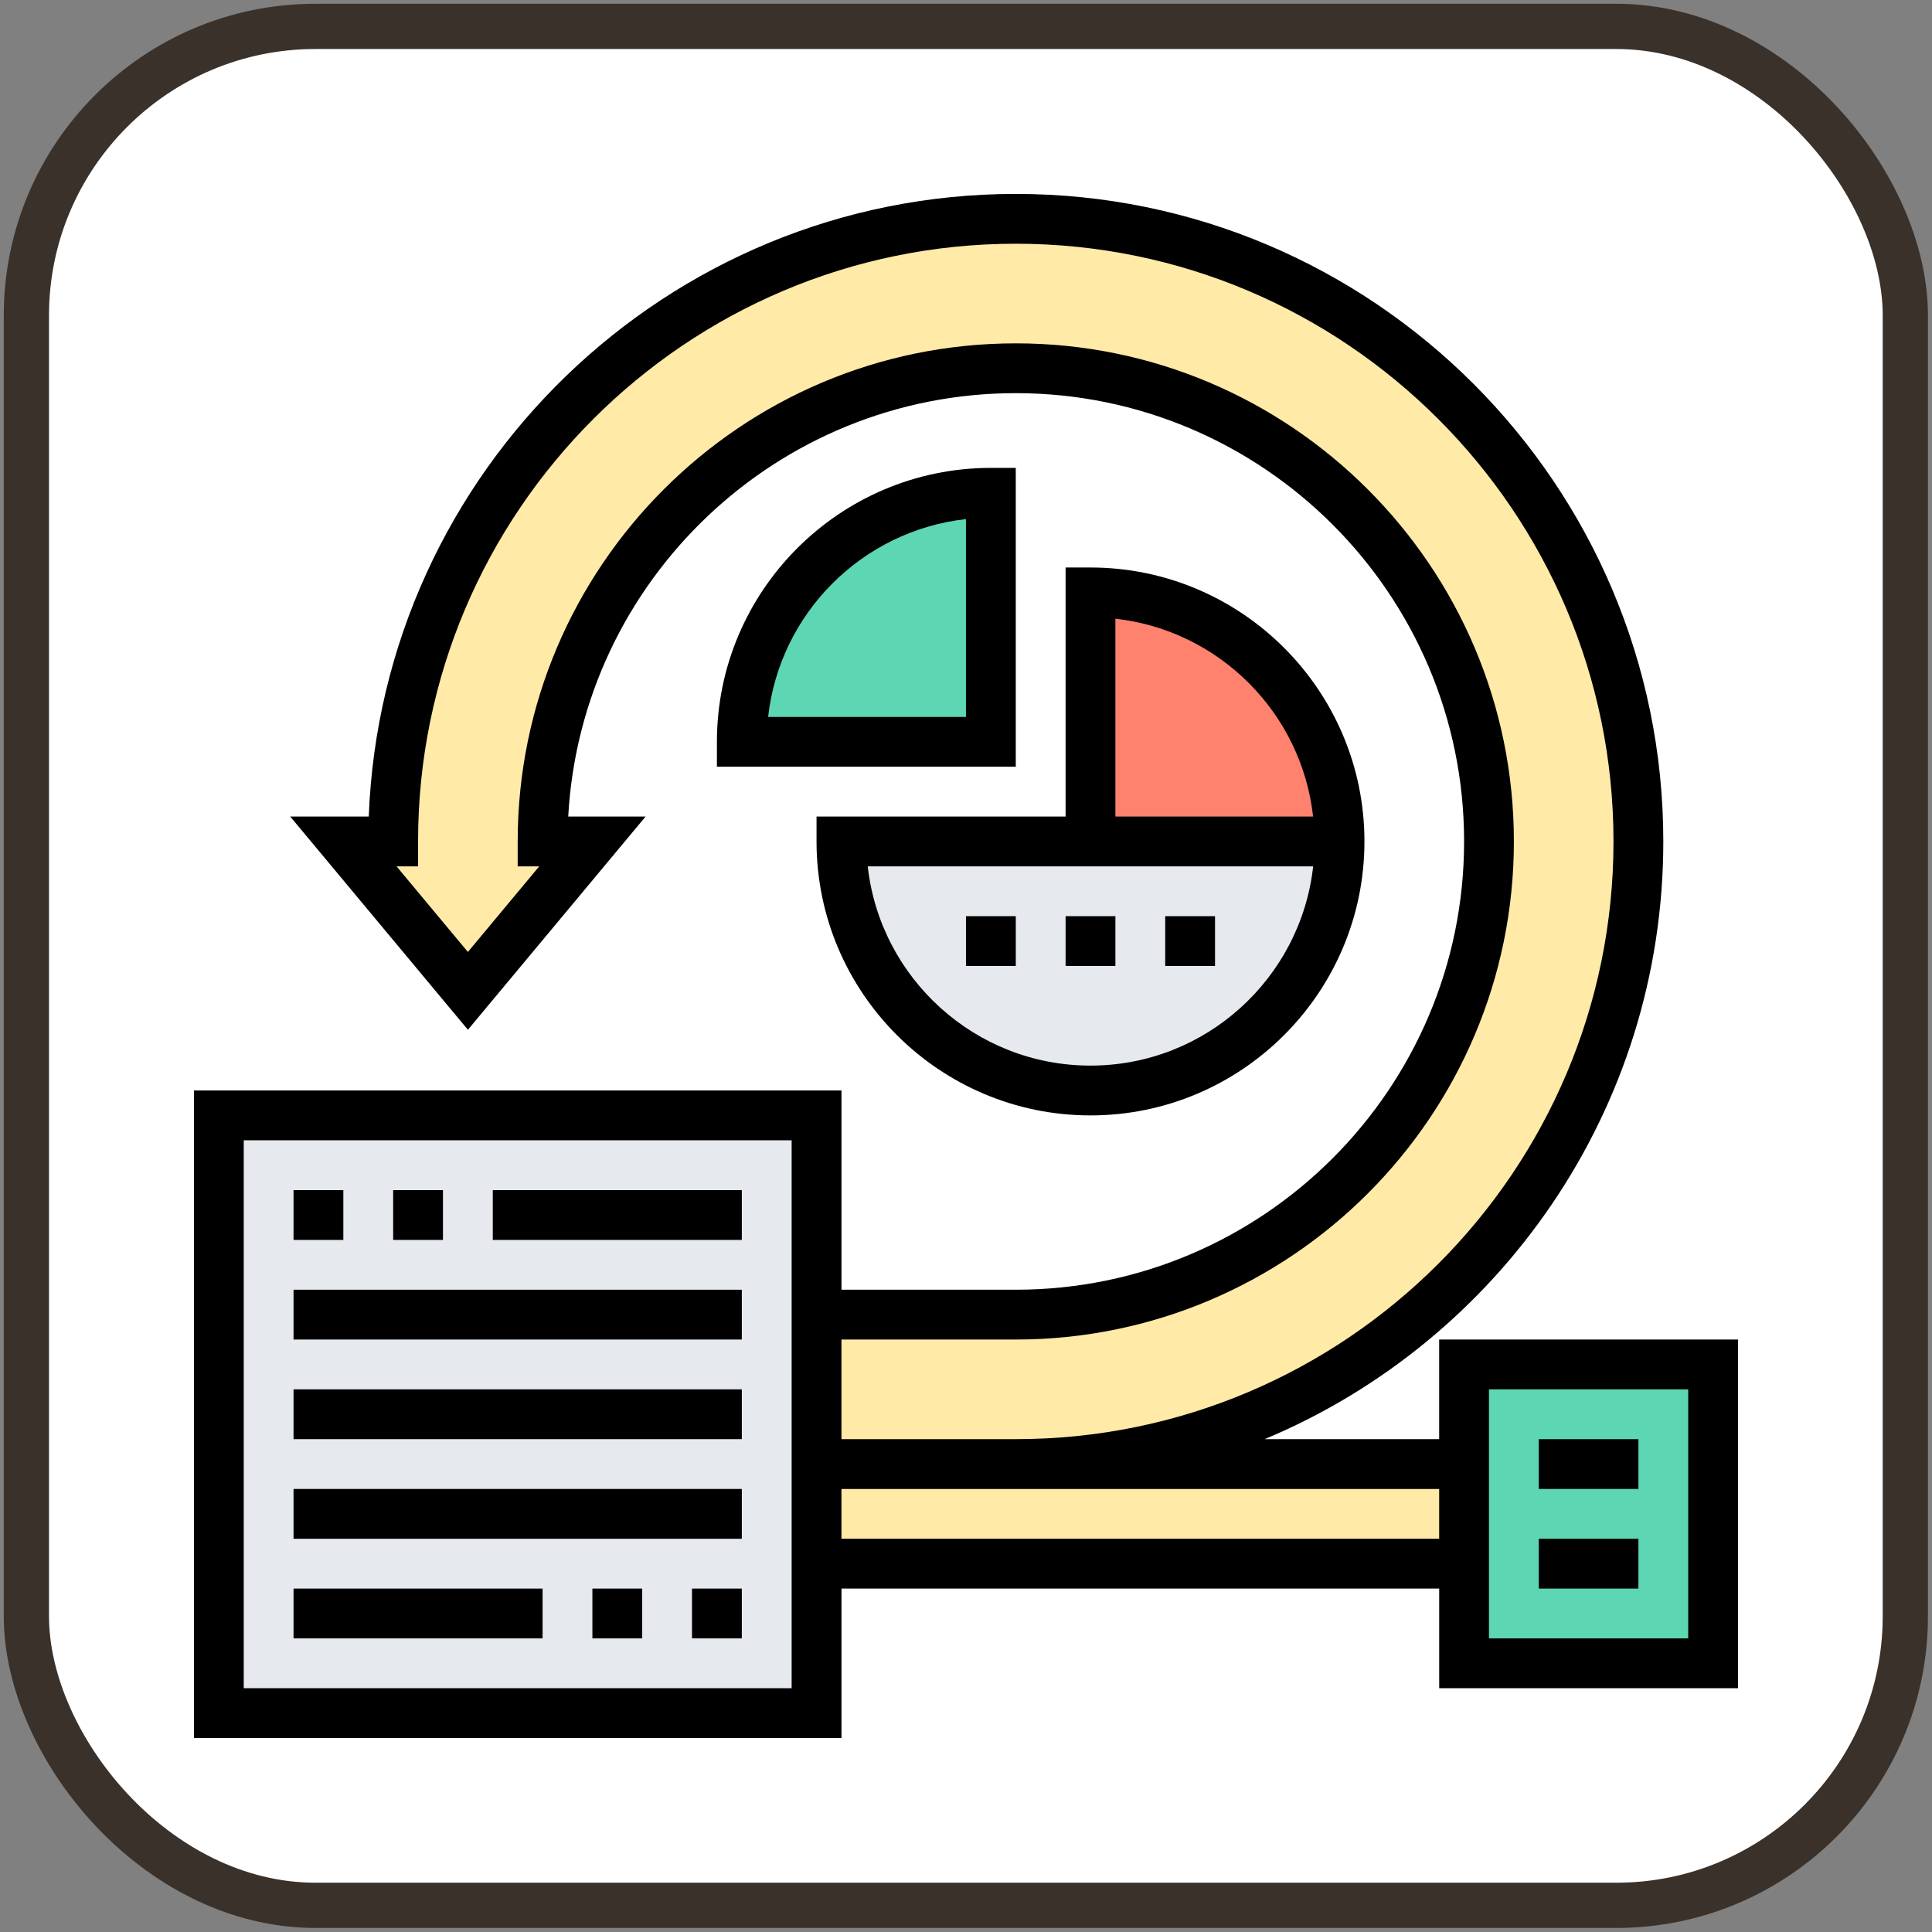 <?xml version="1.0" encoding="UTF-8"?>
<svg id="lean" width="512" height="512" enable-background="new 0 0 256 256" version="1.1" viewBox="0 0 256 256" xmlns="http://www.w3.org/2000/svg" xmlns:cc="http://creativecommons.org/ns#" xmlns:dc="http://purl.org/dc/elements/1.1/" xmlns:rdf="http://www.w3.org/1999/02/22-rdf-syntax-ns#">
 <rect x="0" y="0" width="256" height="256" fill="#808080" stroke="none"/>
 <g transform="matrix(.985 0 0 .985 .449 3.779)">
  <rect x="3.094" y="-.286" width="252.76" height="252.76" ry="38.886" fill="#fff" fill-rule="evenodd" stroke="#3a312a" stroke-width="6.085"/>
 </g>
 <g transform="matrix(.825 0 0 .825 34.029 85.937)" stroke-width="4">
  <path d="m233.9 114.98v48h-40v-48z" fill="#5cd6b3"/>
  <path d="m89.898 146.98v24h-96v-96h96v56z" fill="#e6e9ed"/>
  <path d="m193.9 130.98v16h-104v-16h32z" fill="#ffeaa7"/>
  <path d="m121.9-69.017c55.24 0 100 44.76 100 100s-44.76 100-100 100h-32v-24h32c41.96 0 76-34.04 76-76s-34.04-76-76-76c-41.96 0-76 34.04-76 76h8l-20 24-20-24h8c0-55.24 44.76-100 100-100z" fill="#ffeaa7"/>
  <path d="m133.9 30.983h40c0 22.08-17.92 40-40 40s-40-17.92-40-40z" fill="#e6e9ed"/>
  <path d="m173.9 30.983h-40v-40c22.08 0 40 17.92 40 40z" fill="#ff826e"/>
  <path d="m117.9-25.017v40h-40c0-22.08 17.92-40 40-40z" fill="#5cd6b3"/>
  <path d="m189.9 110.98v16h-28.028c37.564-15.696 64.028-52.812 64.028-96 0-57.348-46.652-104-104-104-56.004 0-101.81 44.504-103.92 100h-12.616l28.54 34.248 28.54-34.248h-12.428c2.08-37.848 33.528-68 71.888-68 39.7 0 72 32.3 72 72 0 39.7-32.3 72-72 72h-28v-32h-104v104h104v-24h96v16h48v-56zm-68 0c44.112 0 80-35.888 80-80s-35.888-80-80-80c-44.112 0-80 35.888-80 80v4h3.46l-11.46 13.752-11.46-13.752h3.46v-4c0-52.932 43.068-96 96-96 52.932 0 96 43.068 96 96s-43.068 96-96 96h-28v-16zm-36 56h-88v-88h88zm8-24v-8h96v8zm136 16h-32v-40h32z"/>
  <path d="m205.9 126.98h16v8h-16z"/>
  <path d="m205.9 142.98h16v8h-16z"/>
  <path d="m5.898 86.983h8v8h-8z"/>
  <path d="m21.898 86.983h8v8h-8z"/>
  <path d="m37.898 86.983h40v8h-40z"/>
  <path d="m5.898 102.98h72v8h-72z"/>
  <path d="m5.898 118.98h72v8h-72z"/>
  <path d="m5.898 134.98h72v8h-72z"/>
  <path d="m69.898 150.98h8v8h-8z"/>
  <path d="m53.898 150.98h8v8h-8z"/>
  <path d="m5.898 150.98h40v8h-40z"/>
  <path d="m89.898 30.983c0 24.26 19.74 44 44 44s44-19.74 44-44c0-24.26-19.74-44-44-44h-4v40h-40zm79.756-4h-31.756v-31.776c16.66 1.848 29.904 15.116 31.756 31.776zm-35.756 8h35.764c-1.996 17.972-17.264 32-35.764 32s-33.78-14.024-35.776-32z"/>
  <path d="m73.898 14.983v4h48v-48h-4c-24.26 0-44 19.74-44 44zm40-4h-31.776c1.848-16.66 15.116-29.928 31.776-31.776z"/>
  <path d="m113.9 42.983h8v8h-8z"/>
  <path d="m129.9 42.983h8v8h-8z"/>
  <path d="m145.9 42.983h8v8h-8z"/>
 </g>
</svg>
